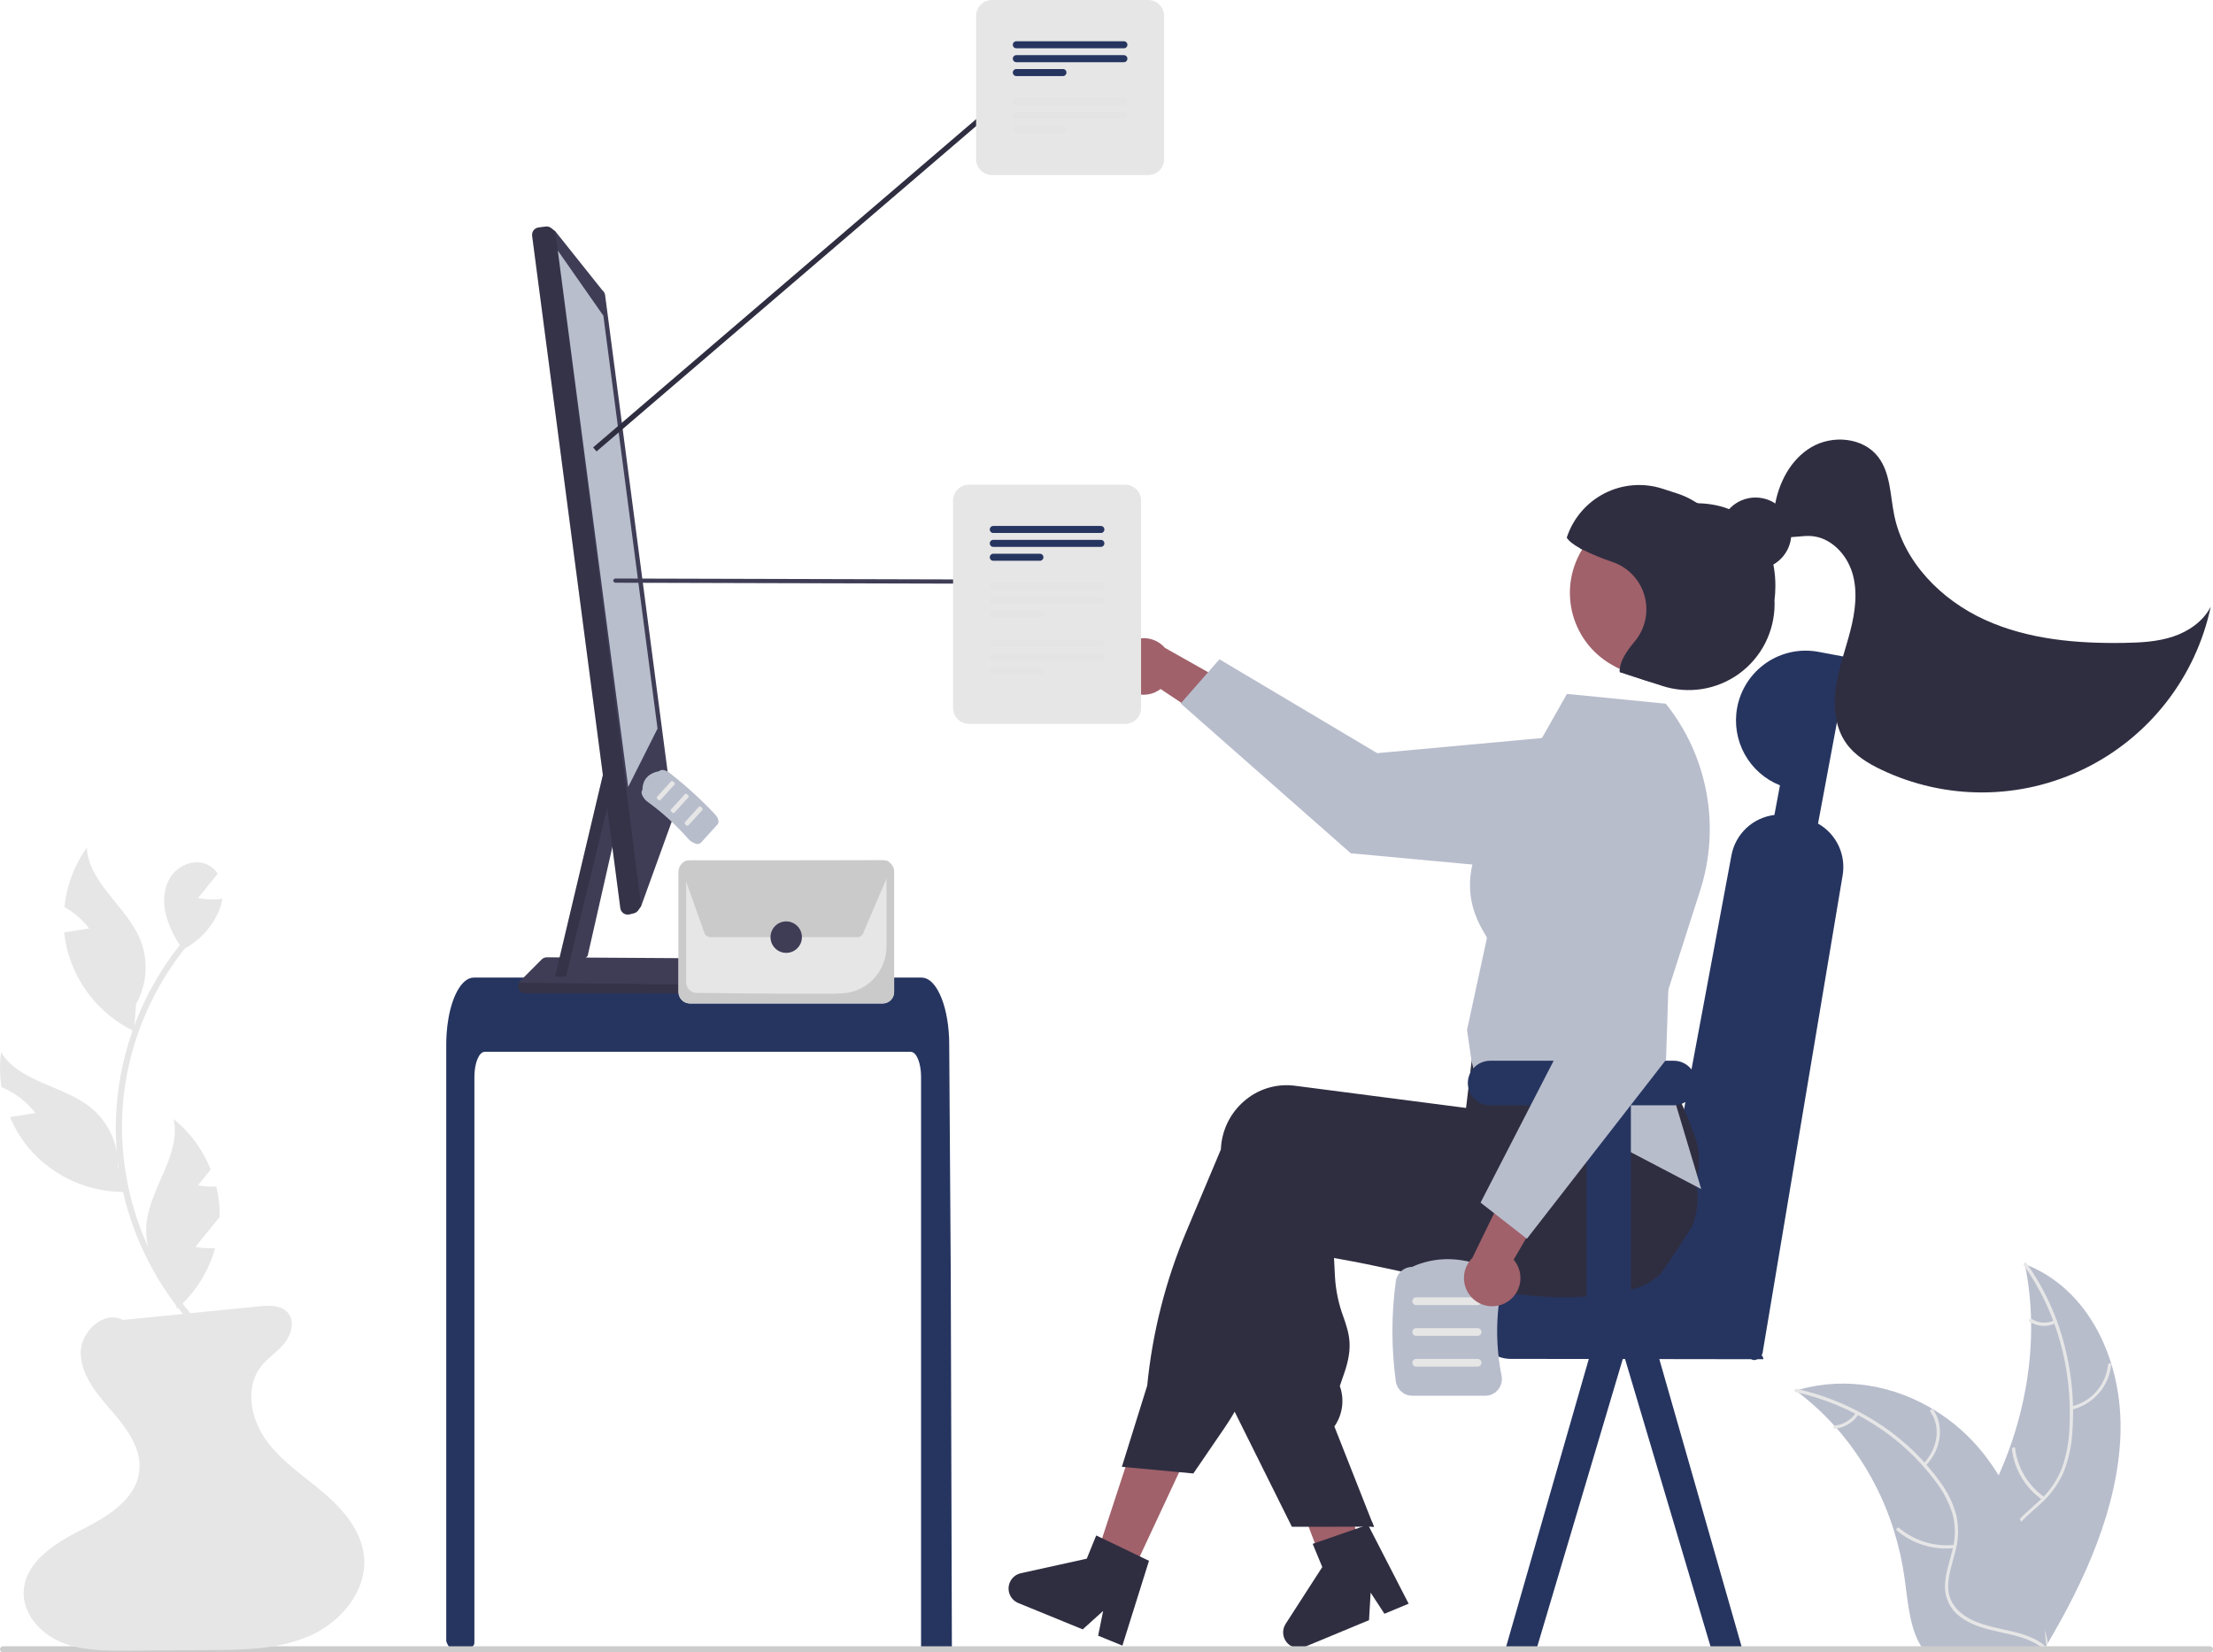 <svg width="292" height="218" viewBox="0 0 292 218" fill="none" xmlns="http://www.w3.org/2000/svg">
<g clip-path="url(#clip0_263_3919)">
<path d="M279.791 189.234C280.113 179.612 275.718 170.051 267.169 166.772C269.206 176.606 267.477 187.668 262.384 197.38C260.401 201.163 257.827 205.217 258.534 209.076C258.973 211.476 260.676 213.336 262.72 214.516C264.765 215.696 267.146 216.282 269.499 216.857L269.915 217.267C275.164 208.485 279.469 198.856 279.791 189.234Z" fill="#B8BDCC"/>
<path d="M267.051 166.952C271.337 172.952 273.523 180.645 273.049 188.557C272.98 190.308 272.647 192.04 272.062 193.692C271.417 195.349 270.392 196.831 269.07 198.018C267.847 199.159 266.484 200.202 265.521 201.585C265.045 202.26 264.71 203.024 264.536 203.831C264.362 204.639 264.353 205.473 264.508 206.285C264.867 208.208 265.92 209.788 267.009 211.289C268.218 212.956 269.503 214.665 269.786 216.853C269.82 217.118 270.24 216.99 270.206 216.726C269.714 212.919 266.422 210.706 265.224 207.265C264.665 205.659 264.615 203.805 265.635 202.138C266.526 200.68 267.932 199.603 269.178 198.456C270.485 197.311 271.531 195.899 272.247 194.314C272.911 192.687 273.309 190.963 273.424 189.209C273.733 185.425 273.426 181.615 272.515 177.929C271.537 173.872 269.794 170.039 267.379 166.637C267.231 166.43 266.904 166.746 267.051 166.952L267.051 166.952Z" fill="#E6E6E6"/>
<path d="M273.339 185.974C274.716 185.655 275.96 184.914 276.897 183.854C277.835 182.794 278.419 181.467 278.569 180.058C278.59 179.785 278.167 179.798 278.145 180.073C278.008 181.384 277.464 182.62 276.589 183.605C275.715 184.591 274.554 185.277 273.27 185.567C273.243 185.571 273.217 185.581 273.194 185.595C273.17 185.609 273.15 185.628 273.134 185.65C273.118 185.672 273.107 185.698 273.101 185.724C273.094 185.751 273.094 185.778 273.098 185.805C273.103 185.832 273.113 185.858 273.127 185.881C273.142 185.905 273.161 185.925 273.183 185.94C273.206 185.956 273.231 185.967 273.258 185.973C273.284 185.979 273.312 185.979 273.339 185.974V185.974Z" fill="#E6E6E6"/>
<path d="M269.755 197.511C268.695 196.773 267.802 195.819 267.136 194.711C266.47 193.603 266.045 192.366 265.891 191.082C265.856 190.817 265.435 190.944 265.47 191.209C265.634 192.545 266.078 193.831 266.774 194.982C267.47 196.133 268.401 197.124 269.506 197.888C269.718 198.033 269.966 197.654 269.755 197.511Z" fill="#E6E6E6"/>
<path d="M271.053 174.203C270.577 174.428 270.051 174.527 269.525 174.49C269 174.454 268.493 174.284 268.051 173.996C267.842 173.849 267.595 174.227 267.802 174.374C268.291 174.689 268.852 174.877 269.432 174.918C270.012 174.959 270.593 174.854 271.122 174.61C271.177 174.592 271.225 174.556 271.256 174.508C271.288 174.459 271.303 174.401 271.298 174.343C271.293 174.317 271.283 174.292 271.267 174.27C271.252 174.248 271.232 174.23 271.208 174.216C271.185 174.203 271.159 174.195 271.132 174.193C271.105 174.19 271.079 174.194 271.053 174.203Z" fill="#E6E6E6"/>
<path d="M236.942 183.454C237.07 183.55 237.197 183.646 237.324 183.745C239.027 185.044 240.605 186.499 242.037 188.091C242.15 188.212 242.262 188.337 242.371 188.461C245.802 192.39 248.371 196.996 249.913 201.982C250.546 204.015 251.011 206.097 251.306 208.206C251.719 211.147 251.926 214.402 253.275 216.825C253.412 217.079 253.567 217.322 253.738 217.554L269.307 217.819C269.345 217.802 269.383 217.788 269.421 217.771L270.038 217.81C270.03 217.698 270.02 217.582 270.013 217.47C270.009 217.405 270.001 217.34 269.997 217.275C269.993 217.232 269.989 217.189 269.988 217.149C269.987 217.134 269.986 217.12 269.984 217.109C269.983 217.069 269.978 217.033 269.976 216.997C269.921 216.35 269.862 215.703 269.795 215.056C269.796 215.052 269.796 215.052 269.793 215.049C269.284 210.121 268.35 205.252 266.679 200.784C266.629 200.65 266.58 200.512 266.522 200.377C265.764 198.384 264.826 196.464 263.718 194.642C263.113 193.656 262.451 192.706 261.737 191.797C259.887 189.455 257.63 187.468 255.075 185.931C249.958 182.849 243.672 181.594 237.419 183.318C237.259 183.362 237.103 183.406 236.942 183.454Z" fill="#B8BDCC"/>
<path d="M236.946 183.655C244.377 185.327 250.981 189.485 255.368 195.418C256.364 196.695 257.125 198.139 257.616 199.683C258.052 201.29 258.047 202.986 257.6 204.59C257.214 206.148 256.643 207.723 256.632 209.295C256.623 210.065 256.796 210.826 257.136 211.516C257.477 212.206 257.976 212.805 258.592 213.265C260.077 214.418 261.967 214.905 263.841 215.313C265.922 215.767 268.095 216.204 269.674 217.592C269.865 217.761 270.159 217.414 269.968 217.246C267.222 214.83 262.968 215.255 259.82 213.528C258.351 212.723 257.181 211.431 257.068 209.62C256.97 208.037 257.558 206.414 257.962 204.837C258.419 203.27 258.487 201.614 258.158 200.014C257.753 198.443 257.054 196.964 256.096 195.655C254.017 192.715 251.423 190.176 248.441 188.161C244.989 185.808 241.121 184.135 237.045 183.23C236.788 183.172 236.691 183.597 236.946 183.655Z" fill="#E6E6E6"/>
<path d="M254.056 193.399C256.147 191.28 256.581 188.11 255.083 185.995C254.935 185.787 254.569 186.055 254.717 186.263C256.12 188.245 255.702 191.169 253.748 193.15C253.542 193.359 253.851 193.606 254.056 193.399V193.399Z" fill="#E6E6E6"/>
<path d="M257.897 203.811C256.589 203.955 255.266 203.831 254.008 203.447C252.75 203.063 251.583 202.426 250.578 201.577C250.386 201.409 250.091 201.756 250.283 201.923C251.331 202.805 252.548 203.465 253.858 203.862C255.169 204.259 256.546 204.385 257.906 204.232C258.181 204.206 258.17 203.786 257.897 203.811L257.897 203.811Z" fill="#E6E6E6"/>
<path d="M244.886 186.392C244.574 186.859 244.164 187.252 243.684 187.542C243.204 187.833 242.665 188.013 242.108 188.071C241.833 188.094 241.845 188.515 242.117 188.492C242.733 188.426 243.328 188.226 243.859 187.906C244.39 187.586 244.845 187.154 245.194 186.641C245.231 186.6 245.251 186.546 245.25 186.491C245.249 186.435 245.226 186.382 245.187 186.343C245.14 186.311 245.083 186.299 245.026 186.308C244.97 186.317 244.92 186.347 244.886 186.392V186.392Z" fill="#E6E6E6"/>
<path d="M232.311 178.307C232.344 178.27 232.096 178.239 231.636 178.212V162.743H209.348V163.988H199.314C198.138 163.99 197.01 164.458 196.178 165.292C195.346 166.125 194.878 167.255 194.877 168.434V174.832C194.878 176.011 195.346 177.141 196.178 177.975C197.01 178.808 198.138 179.277 199.314 179.278L209.597 179.291L214.113 179.298H214.423L218.942 179.305L231.562 179.322H232.649C232.808 179.143 232.159 178.486 232.311 178.307Z" fill="#263560"/>
<path d="M232.552 178.594C231.815 179.671 231.217 179.631 230.695 178.935C230.42 178.534 230.198 178.099 230.036 177.641C228.448 173.56 227.409 164.199 224.414 167.473C223.822 168.119 223.222 168.76 222.619 169.394C221.498 170.575 220.328 171.857 219.169 172.989C219.168 172.992 219.195 172.866 219.191 172.869C218.619 173.43 219.05 168.581 218.824 167.217C218.776 166.922 218.697 166.791 218.572 166.908C218.562 166.776 218.556 166.644 218.557 166.51C218.556 166.299 218.566 166.088 218.589 165.879C218.608 165.686 218.634 165.491 218.67 165.295L228.463 112.831C228.721 111.457 229.41 110.201 230.429 109.245C231.448 108.29 232.745 107.685 234.13 107.518C234.787 107.445 235.45 107.469 236.1 107.588L237.882 107.922C238.586 108.053 239.263 108.301 239.886 108.655L239.889 108.656C241.08 109.329 242.03 110.357 242.609 111.598C243.187 112.839 243.364 114.23 243.115 115.576L232.552 178.594Z" fill="#263560"/>
<path d="M148.928 208.479L144.331 206.276L150.646 187.022L157.432 190.274L148.928 208.479Z" fill="#A0616A"/>
<path d="M179.751 205.375C179.417 205.585 179.082 205.791 178.745 205.997C178.073 206.41 177.394 206.816 176.715 207.215C176.374 207.415 176.03 207.615 175.688 207.811V207.821L175.668 207.824L175.661 207.828L175.141 207.956L174.395 205.98L174.051 205.07L173.564 203.781L172.673 201.423L167.979 189.006L175.277 187.202L175.55 188.322H175.553L175.688 188.877L178.238 199.237L178.758 201.355L178.775 201.42L179.089 202.685L179.359 203.781L179.66 205.006L179.751 205.375Z" fill="#A0616A"/>
<path d="M223.285 161.768C222.823 162.513 222.35 163.254 221.874 163.988C220.989 165.355 220.081 166.701 219.149 168.028C219.149 168.031 219.145 168.031 219.142 168.035C218.598 168.539 217.997 168.979 217.352 169.344C217.325 169.364 217.295 169.378 217.268 169.395C216.792 169.658 216.286 169.861 215.761 170C215.572 170.048 215.38 170.095 215.191 170.142C214.509 170.305 213.833 170.444 213.161 170.565C211.966 170.779 210.784 170.931 209.608 171.025C209.514 171.036 209.419 171.042 209.325 171.049C204.492 171.404 199.788 170.833 194.878 169.895C192.453 169.435 189.978 168.884 187.415 168.312C186.577 168.122 185.736 167.936 184.885 167.75C184.821 167.737 184.754 167.72 184.686 167.706C183.47 167.439 182.234 167.175 180.968 166.915C179.374 166.586 177.73 166.268 176.021 165.967L176.142 168.38C176.244 170.235 176.628 172.065 177.284 173.803C178.013 175.942 178.591 177.633 177.372 181.155L176.784 182.861C177.089 183.708 177.193 184.613 177.089 185.508C176.986 186.402 176.677 187.259 176.186 188.014L176.068 188.193L180.968 200.614L181.286 201.419H178.776L175.69 201.422H170.459L162.911 186.251L162.55 185.527V185.49L163.33 156.335C163.34 156.077 163.36 155.817 163.394 155.56C163.532 154.391 163.9 153.261 164.478 152.236C165.056 151.212 165.832 150.312 166.761 149.591C167.651 148.895 168.67 148.382 169.759 148.084C170.849 147.785 171.986 147.706 173.106 147.852L175.69 148.187L180.968 148.871L184.686 149.355L184.76 149.365L195.726 150.786L196.512 147.572L196.658 147.517L201.274 145.822L217.241 139.959L217.281 139.945L218.331 139.56L218.456 139.763C218.493 139.824 218.531 139.884 218.564 139.945C219.602 141.81 220.448 143.776 221.087 145.812C222.162 149.139 223.047 152.525 223.738 155.952C223.768 156.101 223.795 156.237 223.819 156.358L223.829 156.396C223.839 156.453 223.846 156.49 223.849 156.5C224.217 158.036 223.961 159.911 223.285 161.768Z" fill="#2F2E41"/>
<path d="M223.959 151.024C223.909 150.808 223.844 150.588 223.777 150.374C223.241 148.76 222.616 147.176 221.906 145.631C221.109 143.872 220.153 141.987 219.015 139.947C218.465 138.959 217.873 137.931 217.239 136.864C216.922 136.33 216.592 135.785 216.25 135.23C216.236 135.205 216.222 135.18 216.206 135.156L216.108 134.993L200.31 137.111L194.427 137.9L194.076 140.837L193.992 141.564C193.988 141.564 193.988 141.564 193.992 141.567L193.755 143.55V143.553L193.441 146.172L193.414 146.169L184.685 145.035L175.688 143.868L170.856 143.242C169.736 143.096 168.598 143.174 167.509 143.473C166.419 143.772 165.4 144.284 164.51 144.981C163.582 145.703 162.806 146.602 162.228 147.626C161.65 148.651 161.281 149.781 161.144 150.95C161.113 151.186 161.093 151.43 161.083 151.67L156.524 162.494C153.796 168.967 152.058 175.815 151.37 182.808L148.027 193.517L148.503 193.561L155.588 194.22L157.459 194.396L161.579 188.37C162.049 187.684 162.494 186.976 162.91 186.252C163.594 185.07 164.202 183.845 164.73 182.585L173.642 161.337C174.331 161.455 175.013 161.568 175.688 161.675C178.812 162.183 181.811 162.597 184.685 162.917C194.029 163.962 202.12 164.044 209.323 163.157C211.346 162.91 213.301 162.585 215.189 162.183C215.882 162.037 216.565 161.88 217.239 161.712C217.398 161.675 217.553 161.638 217.708 161.597C219.104 161.237 220.387 160.531 221.44 159.545C222.493 158.559 223.283 157.324 223.736 155.954C224.278 154.365 224.355 152.655 223.959 151.024Z" fill="#2F2E41"/>
<path d="M150.398 205.335L145.423 202.946L144.643 202.57L143.397 205.636L134.698 207.554C134.268 207.649 133.879 207.878 133.589 208.21C133.298 208.542 133.121 208.958 133.083 209.397C133.046 209.837 133.149 210.277 133.379 210.653C133.609 211.03 133.953 211.323 134.36 211.489L142.86 214.964L145.558 212.531L144.897 215.796L148.098 217.106L151.607 205.917L150.398 205.335Z" fill="#2F2E41"/>
<path d="M180.967 200.614L181.285 201.419H180.967V200.614Z" fill="#2F2E41"/>
<path d="M121.532 142.057C121.532 140.243 120.924 138.771 120.178 138.768H63.954C63.204 138.771 62.6 140.243 62.596 142.057V216.71C62.596 216.878 62.534 217.04 62.421 217.165C62.308 217.29 62.153 217.368 61.986 217.384C61.44 217.437 60.893 217.486 60.347 217.531C60.334 217.531 60.32 217.534 60.307 217.534C60.01 217.561 59.712 217.581 59.415 217.605H59.412C59.259 217.322 59.108 217.036 58.959 216.748C58.908 216.651 58.882 216.543 58.882 216.434V137.79C58.882 137.289 58.902 136.785 58.936 136.288C58.984 135.605 59.069 134.925 59.189 134.251C59.76 131.108 61.05 128.98 62.515 128.973H121.613C121.827 128.974 122.038 129.019 122.234 129.105C122.522 129.233 122.783 129.415 123.001 129.643C123.297 129.951 123.551 130.298 123.754 130.675C124.477 131.95 124.993 133.852 125.176 136.065C125.176 136.085 125.179 136.105 125.179 136.125C125.226 136.674 125.25 137.232 125.247 137.79L125.294 145.041L125.324 149.365L125.416 162.932L125.449 167.75L125.598 217.216C125.598 217.396 125.527 217.568 125.4 217.695C125.273 217.821 125.102 217.893 124.923 217.893H122.207C122.028 217.893 121.856 217.821 121.73 217.695C121.603 217.568 121.532 217.396 121.532 217.216L121.532 142.057Z" fill="#263560"/>
<path d="M81.455 108.859L77.544 126.099L75.045 128.841H73.242L80.673 97.495L81.04 102.821V102.824L81.455 108.859Z" fill="#3F3D56"/>
<path d="M100.276 126.477L77.333 126.332L75.296 126.318L73.844 126.308L72.152 126.298H72.139C71.894 126.298 71.658 126.396 71.484 126.569L68.627 129.431C68.564 129.493 68.512 129.567 68.475 129.648C68.457 129.67 68.442 129.695 68.431 129.722C68.369 129.866 68.344 130.023 68.357 130.179C68.37 130.335 68.421 130.486 68.505 130.617C68.59 130.749 68.706 130.858 68.843 130.934C68.979 131.011 69.132 131.052 69.289 131.055H99.01C99.188 131.054 99.363 131.003 99.513 130.907C99.664 130.812 99.784 130.675 99.861 130.514L100.094 130.006L100.573 128.974L101.117 127.81C101.175 127.687 101.205 127.551 101.205 127.414C101.204 127.168 101.105 126.931 100.932 126.756C100.758 126.58 100.523 126.48 100.276 126.477Z" fill="#3F3D56"/>
<path opacity="0.17" d="M100.093 130.005L99.859 130.515C99.782 130.676 99.662 130.812 99.512 130.908C99.362 131.003 99.188 131.054 99.01 131.055H69.288C69.132 131.053 68.978 131.011 68.842 130.935C68.705 130.859 68.59 130.75 68.505 130.618C68.42 130.487 68.369 130.336 68.356 130.18C68.344 130.024 68.369 129.867 68.431 129.723C68.442 129.696 68.456 129.671 68.475 129.649L100.093 130.005Z" fill="black"/>
<path opacity="0.17" d="M81.04 102.821V102.824L74.677 128.841H73.242L80.673 97.495L81.04 102.821Z" fill="black"/>
<path d="M88.849 107.588L79.842 38.934C79.809 38.677 79.675 38.444 79.471 38.285L73.27 30.51L72.713 30.08C72.507 29.924 72.247 29.854 71.991 29.887L71.058 30.012C70.802 30.046 70.568 30.18 70.41 30.385C70.251 30.591 70.181 30.851 70.214 31.109L79.548 102.242V102.245L80.119 106.596L80.798 111.763V111.77L81.852 119.809C81.868 119.946 81.915 120.079 81.987 120.197C82.06 120.315 82.158 120.416 82.274 120.492C82.387 120.57 82.516 120.624 82.652 120.648C82.787 120.673 82.927 120.668 83.06 120.634L83.651 120.485C83.878 120.427 84.076 120.29 84.212 120.1L84.475 119.724L84.597 119.548L88.676 108.281C88.82 108.08 88.881 107.832 88.849 107.588Z" fill="#3F3D56"/>
<path opacity="0.17" d="M73.269 30.51L84.598 119.549L84.475 119.724L84.212 120.098C84.077 120.289 83.878 120.426 83.652 120.484L83.06 120.633C82.926 120.666 82.786 120.671 82.65 120.647C82.515 120.622 82.385 120.569 82.271 120.491C82.157 120.414 82.061 120.313 81.989 120.195C81.916 120.077 81.869 119.945 81.851 119.808L70.216 31.11C70.182 30.852 70.252 30.591 70.41 30.386C70.567 30.179 70.8 30.045 71.058 30.011L71.992 29.888C72.119 29.87 72.248 29.879 72.371 29.912C72.495 29.945 72.611 30.003 72.712 30.081L73.269 30.51Z" fill="black"/>
<path d="M73.602 33.056L79.614 41.654L86.76 96.127L82.886 103.828L73.602 33.056Z" fill="#B8BECC"/>
<path d="M202.809 217.326L198.686 217.404L210.146 177.52L214.269 178.796L202.809 217.326Z" fill="#263560"/>
<path d="M229.849 217.402L225.73 217.324L214.423 179.298L214.268 178.797L216.912 177.979C217.436 177.989 217.979 177.995 218.54 178.002L218.942 179.305L229.849 217.402Z" fill="#263560"/>
<path d="M179.235 201.591L174.023 203.4L173.205 203.683L174.472 206.74L169.638 214.236C169.398 214.606 169.284 215.043 169.31 215.484C169.337 215.924 169.503 216.345 169.785 216.683C170.067 217.022 170.449 217.262 170.877 217.368C171.304 217.473 171.754 217.439 172.161 217.27L180.641 213.747L180.85 210.116L182.673 212.903L185.867 211.576L180.503 201.152L179.235 201.591Z" fill="#2F2E41"/>
<path d="M147.6 89.643C147.847 90.125 148.197 90.547 148.625 90.88C149.052 91.212 149.547 91.446 150.075 91.566C150.603 91.686 151.151 91.689 151.68 91.573C152.208 91.458 152.706 91.228 153.136 90.9L164.096 98.19L164.117 91.341L153.706 85.468C153.107 84.78 152.278 84.336 151.374 84.22C150.47 84.104 149.555 84.324 148.803 84.838C148.05 85.353 147.512 86.126 147.29 87.012C147.069 87.897 147.179 88.833 147.6 89.643V89.643Z" fill="#A0616A"/>
<path d="M155.788 92.808L160.902 86.98L181.723 99.364L209.324 96.832C210.688 96.707 212.063 96.884 213.351 97.351C214.64 97.818 215.809 98.564 216.778 99.535C217.746 100.506 218.489 101.679 218.954 102.97C219.419 104.261 219.595 105.639 219.468 107.005C219.238 109.474 218.039 111.75 216.136 113.334C214.232 114.918 211.779 115.68 209.315 115.455L178.23 112.572L155.788 92.808Z" fill="#B8BDCC"/>
<path d="M219.849 92.898L219.801 92.838L206.755 91.548L197.941 107.104C190.365 116.384 195.87 122.784 196.2 123.736L193.57 135.885L194.159 139.951L194.454 141.159L224.474 156.875L218.304 136.28L224.329 117.499C225.664 113.346 225.954 108.927 225.173 104.635C224.391 100.343 222.562 96.311 219.849 92.898Z" fill="#B8BDCC"/>
<path d="M234.142 79.209C234.149 79.375 234.152 79.541 234.152 79.703C234.149 81.495 233.723 83.261 232.909 84.857C232.095 86.452 230.915 87.832 229.467 88.883C228.018 89.934 226.342 90.627 224.575 90.905C222.808 91.183 221.001 91.039 219.3 90.483L217.217 89.803C217.2 89.796 217.18 89.793 217.163 89.786L213.728 88.663C213.717 88.517 213.719 88.371 213.735 88.226C208.612 86.034 215.694 78.83 217.453 73.42C217.727 72.578 208.322 73.207 208.767 72.487C208.669 72.436 208.572 72.385 208.48 72.334C210.069 69.822 212.418 67.885 215.183 66.805C217.949 65.725 220.986 65.56 223.852 66.332C223.927 66.349 224.004 66.373 224.079 66.393C230.752 66.559 234.257 71.218 234.257 77.267C234.257 77.916 234.218 78.565 234.142 79.209Z" fill="#2F2E41"/>
<path d="M228.361 81.591C227.466 84.339 225.518 86.617 222.946 87.926C220.375 89.235 217.389 89.467 214.647 88.571C214.336 88.47 214.032 88.355 213.735 88.226C211.239 87.154 209.234 85.186 208.114 82.708C206.993 80.23 206.839 77.421 207.68 74.835C207.947 74.011 208.312 73.223 208.768 72.487C210.166 70.218 212.345 68.542 214.894 67.775C217.443 67.009 220.184 67.205 222.598 68.326C225.012 69.448 226.931 71.418 227.993 73.862C229.056 76.307 229.186 79.057 228.361 81.591Z" fill="#A0616A"/>
<path d="M217.217 89.803C217.2 89.796 217.179 89.793 217.162 89.786L213.728 88.663C213.717 88.517 213.719 88.371 213.735 88.226C213.837 87.093 214.631 85.907 215.696 84.626C216.382 83.807 216.859 82.833 217.086 81.788C217.313 80.743 217.282 79.659 216.997 78.628C216.713 77.598 216.182 76.652 215.451 75.873C214.721 75.093 213.812 74.504 212.803 74.155C212.773 74.144 212.744 74.134 212.715 74.124C211.362 73.671 210.043 73.124 208.767 72.487C208.669 72.436 208.571 72.385 208.48 72.334C207.622 71.861 207.001 71.387 206.728 70.933C207.136 69.677 207.789 68.513 208.646 67.508C209.504 66.504 210.551 65.679 211.728 65.08C212.904 64.481 214.187 64.12 215.502 64.018C216.818 63.916 218.14 64.075 219.395 64.485L221.387 65.134C223.9 65.953 225.988 67.733 227.196 70.088C228.6 71.096 229.708 72.578 230.576 74.327C234.939 83.104 226.517 92.794 217.217 89.803Z" fill="#2F2E41"/>
<path d="M223.792 142.882C223.792 143.477 223.612 144.058 223.275 144.549C222.939 145.039 222.462 145.416 221.908 145.629C221.644 145.731 221.368 145.792 221.087 145.812C221.013 145.819 220.935 145.822 220.861 145.822H215.191V173.384C215.106 173.495 215.018 173.607 214.931 173.719C214.444 174.341 213.951 174.964 213.451 175.576C213.343 175.712 213.235 175.843 213.131 175.975C212.965 176.175 212.803 176.375 212.641 176.571C212.584 176.639 212.53 176.703 212.476 176.771C212.199 177.102 211.922 177.434 211.638 177.765V177.769C211.635 177.772 211.635 177.772 211.635 177.775L211.493 177.938C211.267 178.205 211.04 178.476 210.807 178.743C210.491 178.567 210.211 178.331 209.983 178.049C209.842 177.88 209.722 177.693 209.625 177.495C209.622 177.491 209.622 177.488 209.619 177.481C209.615 177.473 209.611 177.466 209.608 177.457C209.419 177.062 209.322 176.628 209.325 176.189V145.822H196.614C196.238 145.825 195.867 145.752 195.52 145.609C195.082 145.434 194.693 145.156 194.386 144.797C194.079 144.439 193.863 144.012 193.757 143.552V143.549C193.598 142.881 193.682 142.178 193.993 141.566C193.99 141.563 193.99 141.563 193.993 141.563C194.124 141.295 194.299 141.052 194.51 140.842V140.839C194.51 140.835 194.51 140.835 194.513 140.832C194.787 140.551 195.114 140.329 195.474 140.176C195.835 140.024 196.222 139.946 196.614 139.945H220.861C221.638 139.946 222.383 140.255 222.933 140.806C223.482 141.357 223.791 142.103 223.792 142.882Z" fill="#263560"/>
<path d="M239.938 85.997C238.751 85.775 237.533 85.789 236.352 86.038C235.171 86.288 234.051 86.768 233.055 87.451C232.059 88.135 231.208 89.008 230.549 90.021C229.89 91.034 229.436 92.167 229.215 93.356V93.356C228.823 95.455 229.172 97.626 230.202 99.496C231.232 101.366 232.879 102.82 234.86 103.607L232.097 118.411L237.864 119.491L243.974 86.754L239.938 85.997Z" fill="#263560"/>
<path d="M231.636 75.112C234.247 75.112 236.364 72.991 236.364 70.375C236.364 67.759 234.247 65.638 231.636 65.638C229.025 65.638 226.908 67.759 226.908 70.375C226.908 72.991 229.025 75.112 231.636 75.112Z" fill="#2F2E41"/>
<path d="M286.75 83.976C284.699 84.662 282.505 84.779 280.343 84.816C274.052 84.925 267.601 84.373 261.875 81.759C256.149 79.145 251.219 74.178 249.946 68.004C249.398 65.343 249.462 62.379 247.788 60.241C245.802 57.703 241.81 57.358 239.029 58.982C236.249 60.606 234.625 63.767 234.153 66.957L233.033 68.781C233.059 69.956 234.328 70.737 235.495 70.847C236.663 70.957 237.837 70.635 239.006 70.722C241.569 70.913 243.659 73.109 244.406 75.573C245.153 78.037 244.793 80.702 244.154 83.196C243.514 85.69 242.601 88.123 242.236 90.671C241.871 93.22 242.119 95.986 243.616 98.079C244.739 99.65 246.451 100.692 248.191 101.525C252.405 103.542 257.021 104.575 261.691 104.546C266.36 104.517 270.963 103.427 275.152 101.358C279.34 99.29 283.006 96.296 285.872 92.602C288.739 88.909 290.732 84.612 291.702 80.035C290.721 81.966 288.801 83.29 286.75 83.976Z" fill="#2F2E41"/>
<path d="M195.979 184.14H186.35C185.82 184.14 185.309 183.948 184.909 183.6C184.509 183.252 184.248 182.771 184.173 182.246C183.579 177.862 183.579 173.418 184.173 169.034C184.247 168.515 184.503 168.039 184.895 167.692C185.287 167.345 185.79 167.149 186.313 167.14C189.343 165.779 192.605 165.78 196.012 167.14C196.33 167.144 196.642 167.218 196.928 167.356C197.214 167.494 197.466 167.693 197.667 167.939C197.876 168.195 198.026 168.495 198.106 168.816C198.185 169.138 198.192 169.473 198.126 169.797C197.353 173.654 197.353 177.626 198.126 181.483C198.192 181.807 198.185 182.142 198.106 182.464C198.026 182.785 197.876 183.085 197.667 183.341C197.463 183.591 197.205 183.793 196.913 183.931C196.621 184.07 196.302 184.141 195.979 184.14Z" fill="#B8BDCC"/>
<path d="M194.97 172.177H186.865C186.731 172.177 186.602 172.123 186.507 172.028C186.412 171.933 186.359 171.804 186.359 171.669C186.359 171.535 186.412 171.405 186.507 171.31C186.602 171.215 186.731 171.162 186.865 171.162H194.97C195.105 171.162 195.233 171.215 195.328 171.31C195.423 171.405 195.477 171.535 195.477 171.669C195.477 171.804 195.423 171.933 195.328 172.028C195.233 172.123 195.105 172.177 194.97 172.177Z" fill="#E6E6E6"/>
<path d="M194.97 176.237H186.865C186.731 176.237 186.602 176.183 186.507 176.088C186.412 175.993 186.359 175.864 186.359 175.729C186.359 175.595 186.412 175.466 186.507 175.371C186.602 175.275 186.731 175.222 186.865 175.222H194.97C195.105 175.222 195.233 175.275 195.328 175.371C195.423 175.466 195.477 175.595 195.477 175.729C195.477 175.864 195.423 175.993 195.328 176.088C195.233 176.183 195.105 176.237 194.97 176.237Z" fill="#E6E6E6"/>
<path d="M194.97 180.297H186.865C186.731 180.297 186.602 180.244 186.507 180.148C186.412 180.053 186.359 179.924 186.359 179.79C186.359 179.655 186.412 179.526 186.507 179.431C186.602 179.336 186.731 179.282 186.865 179.282H194.97C195.105 179.282 195.233 179.336 195.328 179.431C195.423 179.526 195.477 179.655 195.477 179.79C195.477 179.924 195.423 180.053 195.328 180.148C195.233 180.244 195.105 180.297 194.97 180.297Z" fill="#E6E6E6"/>
<path d="M80.912 76.601V76.6C80.922 76.517 80.964 76.442 81.029 76.391C81.093 76.339 81.176 76.314 81.258 76.323L133.359 76.462C133.441 76.454 133.523 76.479 133.587 76.531C133.652 76.583 133.693 76.658 133.703 76.74V76.741C133.693 76.823 133.651 76.898 133.586 76.95C133.521 77.002 133.439 77.026 133.357 77.018L81.256 76.879C81.174 76.887 81.092 76.862 81.027 76.81C80.963 76.758 80.922 76.683 80.912 76.601Z" fill="#3F3D56"/>
<path d="M94.69 108.75L92.478 111.188C92.375 111.274 92.25 111.329 92.117 111.347C91.984 111.364 91.849 111.343 91.728 111.285C91.361 111.155 91.035 110.931 90.781 110.635C89.2 108.837 87.425 107.22 85.489 105.814C85.171 105.59 84.917 105.285 84.753 104.932C84.686 104.818 84.653 104.688 84.655 104.556C84.658 104.424 84.698 104.296 84.769 104.185C84.791 102.851 85.541 102.025 86.999 101.728C87.254 101.462 87.831 101.563 88.349 101.967C90.477 103.631 92.477 105.453 94.332 107.417C94.787 107.9 94.941 108.473 94.69 108.75Z" fill="#B8BDCC"/>
<path d="M89.003 103.503L87.141 105.555C87.077 105.625 86.922 105.589 86.795 105.473C86.668 105.358 86.617 105.207 86.682 105.136L88.544 103.084C88.608 103.013 88.763 103.049 88.89 103.165C89.017 103.281 89.068 103.432 89.003 103.503Z" fill="#E6E6E6"/>
<path d="M90.843 105.178L88.981 107.229C88.917 107.3 88.762 107.264 88.635 107.148C88.508 107.033 88.457 106.882 88.522 106.811L90.383 104.759C90.448 104.688 90.603 104.724 90.73 104.84C90.857 104.956 90.907 105.107 90.843 105.178Z" fill="#E6E6E6"/>
<path d="M92.681 106.853L90.819 108.904C90.755 108.975 90.6 108.939 90.473 108.823C90.346 108.708 90.296 108.556 90.36 108.486L92.222 106.434C92.286 106.363 92.441 106.399 92.568 106.515C92.695 106.631 92.746 106.782 92.681 106.853Z" fill="#E6E6E6"/>
<path d="M292 217.597C292 217.65 291.99 217.703 291.97 217.751C291.95 217.8 291.92 217.845 291.883 217.882C291.845 217.92 291.801 217.949 291.752 217.97C291.703 217.99 291.651 218 291.598 218H0.402C0.295 218 0.193 217.957 0.118 217.882C0.042 217.806 0 217.704 0 217.597C0 217.49 0.042 217.388 0.118 217.312C0.193 217.237 0.295 217.195 0.402 217.195H291.598C291.651 217.194 291.703 217.205 291.752 217.225C291.801 217.245 291.845 217.275 291.883 217.312C291.92 217.35 291.95 217.394 291.97 217.443C291.99 217.492 292 217.544 292 217.597Z" fill="#CCCCCC"/>
<path d="M198.8 171.808C199.266 171.532 199.666 171.157 199.972 170.71C200.278 170.262 200.482 169.753 200.57 169.218C200.658 168.683 200.628 168.135 200.482 167.613C200.336 167.091 200.077 166.607 199.724 166.196L206.337 154.802L199.512 155.188L194.279 165.949C193.629 166.588 193.235 167.444 193.173 168.355C193.111 169.266 193.385 170.168 193.942 170.89C194.499 171.612 195.302 172.105 196.197 172.274C197.092 172.443 198.019 172.277 198.8 171.808V171.808Z" fill="#A0616A"/>
<path d="M201.469 163.43L195.358 158.662L206.462 137.103L202.302 109.649C202.096 108.292 202.191 106.906 202.58 105.59C202.969 104.274 203.643 103.06 204.553 102.034C205.463 101.008 206.587 100.195 207.846 99.653C209.105 99.112 210.467 98.854 211.836 98.899C214.309 98.984 216.648 100.047 218.339 101.857C220.03 103.667 220.936 106.075 220.857 108.553L219.829 139.814L201.469 163.43Z" fill="#B8BDCC"/>
<path d="M148.476 95.5H127.842C127.289 95.499 126.759 95.279 126.368 94.887C125.977 94.495 125.757 93.964 125.756 93.41V66.037C125.757 65.483 125.977 64.951 126.368 64.56C126.759 64.168 127.289 63.947 127.842 63.947H148.476C149.029 63.947 149.559 64.168 149.95 64.56C150.341 64.951 150.561 65.483 150.561 66.037V93.41C150.561 93.964 150.341 94.495 149.95 94.887C149.559 95.279 149.029 95.499 148.476 95.5Z" fill="#E6E6E6"/>
<path d="M147.025 93.758H129.292C128.801 93.757 128.331 93.562 127.984 93.214C127.636 92.866 127.441 92.394 127.441 91.902V67.544C127.441 67.052 127.636 66.58 127.984 66.233C128.331 65.885 128.801 65.689 129.292 65.689H147.025C147.516 65.689 147.987 65.885 148.334 66.233C148.682 66.58 148.877 67.052 148.877 67.544V91.902C148.877 92.394 148.682 92.866 148.334 93.214C147.987 93.562 147.516 93.757 147.025 93.758Z" fill="#E6E6E6"/>
<path d="M145.257 70.317H131.062C131.001 70.318 130.94 70.306 130.884 70.283C130.828 70.259 130.777 70.225 130.733 70.182C130.69 70.139 130.656 70.088 130.633 70.031C130.609 69.975 130.597 69.915 130.597 69.854C130.597 69.793 130.609 69.732 130.633 69.676C130.656 69.62 130.69 69.568 130.733 69.525C130.777 69.482 130.828 69.448 130.884 69.425C130.94 69.402 131.001 69.39 131.062 69.39H145.257C145.317 69.39 145.378 69.402 145.434 69.425C145.49 69.448 145.542 69.482 145.585 69.525C145.628 69.568 145.662 69.62 145.685 69.676C145.709 69.732 145.721 69.793 145.721 69.854C145.721 69.915 145.709 69.975 145.685 70.031C145.662 70.088 145.628 70.139 145.585 70.182C145.542 70.225 145.49 70.259 145.434 70.283C145.378 70.306 145.317 70.318 145.257 70.317Z" fill="#263560"/>
<path d="M145.257 72.15H131.062C130.939 72.15 130.821 72.102 130.734 72.014C130.647 71.927 130.599 71.809 130.599 71.686C130.599 71.564 130.647 71.445 130.734 71.359C130.821 71.272 130.939 71.223 131.062 71.223H145.257C145.317 71.223 145.378 71.235 145.434 71.258C145.49 71.281 145.541 71.315 145.584 71.359C145.627 71.402 145.661 71.453 145.684 71.509C145.708 71.565 145.72 71.626 145.72 71.686C145.72 71.747 145.708 71.808 145.684 71.864C145.661 71.92 145.627 71.971 145.584 72.014C145.541 72.058 145.49 72.092 145.434 72.115C145.378 72.138 145.317 72.15 145.257 72.15Z" fill="#263560"/>
<path d="M137.215 73.983H131.062C130.939 73.983 130.821 73.934 130.734 73.847C130.647 73.76 130.599 73.642 130.599 73.519C130.599 73.396 130.647 73.278 130.734 73.191C130.821 73.104 130.939 73.055 131.062 73.055H137.215C137.338 73.055 137.455 73.104 137.542 73.191C137.629 73.278 137.678 73.396 137.678 73.519C137.678 73.642 137.629 73.76 137.542 73.847C137.455 73.934 137.338 73.983 137.215 73.983Z" fill="#263560"/>
<path d="M145.257 77.822H131.062C131.001 77.822 130.94 77.81 130.884 77.787C130.828 77.764 130.777 77.73 130.733 77.686C130.69 77.643 130.656 77.592 130.633 77.536C130.609 77.479 130.597 77.419 130.597 77.358C130.597 77.297 130.609 77.237 130.633 77.18C130.656 77.124 130.69 77.073 130.733 77.03C130.777 76.987 130.828 76.952 130.884 76.929C130.94 76.906 131.001 76.894 131.062 76.894H145.257C145.317 76.894 145.378 76.906 145.434 76.929C145.49 76.952 145.542 76.987 145.585 77.03C145.628 77.073 145.662 77.124 145.685 77.18C145.709 77.237 145.721 77.297 145.721 77.358C145.721 77.419 145.709 77.479 145.685 77.536C145.662 77.592 145.628 77.643 145.585 77.686C145.542 77.73 145.49 77.764 145.434 77.787C145.378 77.81 145.317 77.822 145.257 77.822Z" fill="#E4E4E4"/>
<path d="M145.257 79.655H131.062C131.001 79.655 130.94 79.643 130.884 79.62C130.828 79.596 130.777 79.562 130.733 79.519C130.69 79.476 130.656 79.425 130.633 79.369C130.609 79.312 130.597 79.252 130.597 79.191C130.597 79.13 130.609 79.069 130.633 79.013C130.656 78.957 130.69 78.905 130.733 78.862C130.777 78.819 130.828 78.785 130.884 78.762C130.94 78.739 131.001 78.727 131.062 78.727H145.257C145.317 78.727 145.378 78.739 145.434 78.762C145.49 78.785 145.542 78.819 145.585 78.862C145.628 78.905 145.662 78.957 145.685 79.013C145.709 79.069 145.721 79.13 145.721 79.191C145.721 79.252 145.709 79.312 145.685 79.369C145.662 79.425 145.628 79.476 145.585 79.519C145.542 79.562 145.49 79.596 145.434 79.62C145.378 79.643 145.317 79.655 145.257 79.655Z" fill="#E4E4E4"/>
<path d="M137.215 81.487H131.062C130.939 81.487 130.821 81.439 130.734 81.352C130.647 81.264 130.599 81.147 130.599 81.023C130.599 80.9 130.647 80.782 130.734 80.695C130.821 80.609 130.939 80.56 131.062 80.56H137.215C137.338 80.56 137.455 80.609 137.542 80.695C137.629 80.782 137.678 80.9 137.678 81.023C137.678 81.147 137.629 81.264 137.542 81.352C137.455 81.439 137.338 81.487 137.215 81.487Z" fill="#E4E4E4"/>
<path d="M145.257 85.326H131.062C130.939 85.326 130.821 85.277 130.734 85.19C130.648 85.103 130.599 84.985 130.599 84.862C130.599 84.739 130.648 84.621 130.734 84.534C130.821 84.447 130.939 84.398 131.062 84.398H145.257C145.379 84.398 145.497 84.447 145.584 84.534C145.671 84.621 145.72 84.739 145.72 84.862C145.72 84.985 145.671 85.103 145.584 85.19C145.497 85.277 145.379 85.326 145.257 85.326Z" fill="#E4E4E4"/>
<path d="M145.257 87.159H131.062C130.939 87.159 130.821 87.11 130.734 87.023C130.647 86.936 130.599 86.818 130.599 86.695C130.599 86.572 130.647 86.454 130.734 86.367C130.821 86.28 130.939 86.231 131.062 86.231H145.257C145.379 86.231 145.497 86.28 145.584 86.367C145.671 86.454 145.72 86.572 145.72 86.695C145.72 86.818 145.671 86.936 145.584 87.023C145.497 87.11 145.379 87.159 145.257 87.159Z" fill="#E4E4E4"/>
<path d="M137.215 88.992H131.062C130.939 88.992 130.821 88.943 130.734 88.856C130.647 88.769 130.599 88.651 130.599 88.528C130.599 88.405 130.647 88.287 130.734 88.2C130.821 88.113 130.939 88.064 131.062 88.064H137.215C137.338 88.064 137.455 88.113 137.542 88.2C137.629 88.287 137.678 88.405 137.678 88.528C137.678 88.651 137.629 88.769 137.542 88.856C137.455 88.943 137.338 88.992 137.215 88.992Z" fill="#E4E4E4"/>
<path d="M78.261 59.027L133.615 11.59H133.703V12.287H133.872L78.713 59.556L78.261 59.027Z" fill="#2F2E41"/>
<path d="M116.479 113.504H91.027C90.629 113.505 90.248 113.663 89.967 113.945C89.686 114.226 89.527 114.608 89.527 115.007V130.883C89.527 131.282 89.686 131.664 89.967 131.945C90.248 132.227 90.629 132.385 91.027 132.386H116.479C116.876 132.385 117.257 132.227 117.539 131.945C117.82 131.664 117.978 131.282 117.978 130.883V115.007C117.978 114.608 117.82 114.226 117.539 113.945C117.257 113.663 116.876 113.505 116.479 113.504Z" fill="#E6E6E6"/>
<path d="M116.479 113.504H91.027C90.629 113.505 90.248 113.663 89.967 113.945C89.686 114.226 89.527 114.608 89.527 115.007V130.883C89.527 131.282 89.686 131.664 89.967 131.945C90.248 132.227 90.629 132.385 91.027 132.386H116.479C116.876 132.385 117.257 132.227 117.539 131.945C117.82 131.664 117.978 131.282 117.978 130.883V115.007C117.978 114.608 117.82 114.226 117.539 113.945C117.257 113.663 116.876 113.505 116.479 113.504ZM116.971 124.908C116.965 126.525 116.327 128.074 115.193 129.225C114.06 130.375 112.522 131.034 110.909 131.062C108.326 131.095 112.338 131.108 109.223 131.108C102.101 131.108 94.674 131.04 91.903 130.996C91.538 130.988 91.191 130.838 90.936 130.578C90.68 130.317 90.536 129.967 90.534 129.602V115.008C90.535 114.877 90.587 114.752 90.679 114.659C90.771 114.566 90.896 114.514 91.027 114.514H116.478C116.608 114.514 116.733 114.566 116.826 114.658C116.918 114.751 116.97 114.876 116.971 115.007V124.908Z" fill="#CACACA"/>
<path d="M113.121 123.637H93.729C93.557 123.637 93.39 123.584 93.25 123.484C93.11 123.385 93.003 123.245 92.945 123.084L89.951 114.665C89.906 114.54 89.892 114.405 89.91 114.273C89.928 114.141 89.977 114.015 90.054 113.906C90.131 113.797 90.232 113.708 90.35 113.646C90.469 113.585 90.6 113.552 90.733 113.552L116.74 113.506H116.741C116.879 113.506 117.015 113.54 117.136 113.605C117.257 113.671 117.36 113.765 117.436 113.88C117.512 113.996 117.558 114.128 117.57 114.265C117.582 114.402 117.56 114.541 117.506 114.667L117.461 114.648L117.506 114.667L113.885 123.132C113.821 123.282 113.714 123.41 113.579 123.5C113.443 123.589 113.283 123.637 113.121 123.637Z" fill="#CACACA"/>
<path d="M103.739 125.713C104.883 125.713 105.811 124.783 105.811 123.637C105.811 122.49 104.883 121.561 103.739 121.561C102.594 121.561 101.667 122.49 101.667 123.637C101.667 124.783 102.594 125.713 103.739 125.713Z" fill="#3F3D56"/>
<path d="M47.998 207.205C47.593 210.196 45.563 212.895 42.953 214.658C42.331 215.079 41.674 215.447 40.991 215.758C40.239 216.098 39.464 216.383 38.671 216.611C35.192 217.629 31.434 217.673 27.776 217.693C24.078 217.717 20.382 217.741 16.686 217.764C13.772 217.781 10.763 217.781 8.071 216.661C8.031 216.646 7.992 216.629 7.953 216.611C5.309 215.467 3.057 212.953 3.121 210.077C3.147 209.064 3.433 208.075 3.952 207.205C4.295 206.62 4.708 206.079 5.181 205.594C6.646 204.072 8.679 202.877 10.584 201.916C13.725 200.336 17.274 198.286 18.192 195.038C18.289 194.696 18.355 194.346 18.388 193.992C18.604 191.759 17.52 189.705 16.139 187.868C16.004 187.686 15.862 187.503 15.717 187.32C15.406 186.931 15.085 186.549 14.768 186.183C14.633 186.028 14.498 185.869 14.36 185.71C13.083 184.228 11.796 182.644 11.124 180.875C10.835 180.134 10.674 179.349 10.648 178.554C10.574 175.681 13.779 172.788 16.203 174.145C17.392 174.03 18.581 173.912 19.769 173.79C21.228 173.644 22.68 173.499 24.136 173.35H24.139C24.467 173.323 24.788 173.289 25.108 173.255C28.138 172.954 31.165 172.651 34.189 172.345C35.533 172.213 37.114 172.162 37.988 173.198C38.941 174.328 38.448 176.114 37.505 177.254C36.563 178.391 35.256 179.197 34.372 180.374C33.227 181.897 32.96 183.822 33.288 185.71C33.383 186.258 33.525 186.797 33.713 187.32C34.044 188.255 34.502 189.14 35.074 189.949C37.06 192.737 40.001 194.659 42.611 196.868C45.225 199.081 47.67 201.889 48.028 205.293C48.038 205.391 48.048 205.493 48.052 205.594C48.09 206.131 48.072 206.671 47.998 207.205Z" fill="#E6E6E6"/>
<path d="M26.761 176.224C24.126 173.616 21.881 170.639 20.097 167.387C18.319 164.151 17.005 160.68 16.195 157.077C15.374 153.42 15.102 149.66 15.388 145.922C15.981 138.31 18.789 131.039 23.463 125.008C23.748 124.642 24.041 124.28 24.34 123.925C24.673 123.527 25.24 124.1 24.909 124.495C20.139 130.225 17.151 137.231 16.314 144.645C15.708 150.311 16.384 156.04 18.291 161.409C20.198 166.777 23.288 171.646 27.33 175.654C27.699 176.019 27.13 176.589 26.761 176.224V176.224Z" fill="#E6E6E6"/>
<path d="M23.138 125.693C23.464 125.571 23.783 125.432 24.094 125.276C24.109 125.3 24.125 125.324 24.14 125.349L23.138 125.693Z" fill="#E6E6E6"/>
<path d="M29.35 118.582C29.218 119.321 28.981 120.037 28.644 120.707C27.715 122.576 26.236 124.114 24.406 125.112C24.305 125.166 24.2 125.224 24.096 125.275C23.971 125.078 23.842 124.882 23.721 124.686C22.859 123.4 22.221 121.977 21.836 120.477C21.445 118.714 21.657 116.735 22.785 115.324C23.91 113.913 26.058 113.28 27.614 114.194C28.064 114.463 28.445 114.832 28.729 115.273C28.573 115.466 28.418 115.656 28.263 115.848C28.249 115.866 28.234 115.883 28.219 115.899C28.084 116.068 27.945 116.234 27.81 116.403C27.246 117.097 26.686 117.794 26.122 118.484C26.917 118.631 27.726 118.686 28.533 118.65C28.597 118.647 28.665 118.643 28.729 118.64C28.935 118.626 29.144 118.609 29.35 118.582Z" fill="#E6E6E6"/>
<path d="M17.959 132.458L17.743 135.279L17.686 136.044C17.625 136.014 17.561 135.983 17.5 135.953C15.399 134.908 13.546 133.426 12.062 131.607C10.579 129.787 9.501 127.671 8.899 125.4C8.698 124.612 8.557 123.81 8.477 123.001C9.571 122.832 10.668 122.659 11.762 122.49C10.877 121.336 9.767 120.372 8.5 119.658C8.789 116.834 9.808 114.135 11.455 111.826C11.739 116.556 16.683 119.563 18.493 123.938C19.048 125.307 19.289 126.784 19.196 128.259C19.104 129.734 18.681 131.169 17.959 132.458Z" fill="#E6E6E6"/>
<path d="M17.02 157.241C16.757 157.255 16.494 157.262 16.233 157.258C13.986 157.244 11.765 156.77 9.707 155.865C7.649 154.961 5.798 153.644 4.265 151.997C3.025 150.636 2.028 149.072 1.317 147.372C1.341 147.369 1.361 147.365 1.385 147.362C2.479 147.193 3.576 147.02 4.671 146.851C3.509 145.334 1.964 144.154 0.196 143.434C-0.043 141.905 -0.061 140.349 0.142 138.815C2.614 142.852 8.392 143.177 12.043 146.181C13.784 147.635 14.97 149.646 15.403 151.875C15.511 152.426 15.568 152.986 15.575 153.547C15.578 153.682 15.578 153.814 15.575 153.946L15.656 154.129L17.02 157.241Z" fill="#E6E6E6"/>
<path d="M27.881 161.914C27.182 162.773 26.483 163.639 25.784 164.499C26.643 164.657 27.519 164.709 28.391 164.654C27.617 167.433 26.13 169.961 24.079 171.986C23.886 172.176 23.687 172.362 23.484 172.538C23.444 172.575 23.4 172.612 23.359 172.649L23.177 172.132L23.174 172.128L22.14 169.263C20.829 167.942 19.921 166.274 19.523 164.455V164.448C19.281 163.383 19.225 162.284 19.358 161.2C19.935 156.5 23.9 152.274 22.914 147.643C25.086 149.406 26.772 151.697 27.81 154.298C27.246 154.991 26.686 155.688 26.122 156.379C26.917 156.525 27.726 156.581 28.533 156.544C28.816 157.69 28.97 158.863 28.992 160.043C28.996 160.212 28.996 160.378 28.992 160.547C28.638 160.987 28.28 161.423 27.925 161.863C27.911 161.881 27.897 161.898 27.881 161.914Z" fill="#E6E6E6"/>
<path d="M151.515 23.094H130.882C130.329 23.093 129.798 22.873 129.407 22.481C129.016 22.09 128.796 21.558 128.796 21.004V2.09C128.796 1.536 129.016 1.005 129.407 0.613C129.798 0.221 130.329 0.001 130.882 0H151.515C152.068 0.001 152.598 0.221 152.989 0.613C153.38 1.005 153.6 1.536 153.601 2.09V21.004C153.6 21.558 153.38 22.09 152.989 22.481C152.598 22.873 152.068 23.093 151.515 23.094Z" fill="#E6E6E6"/>
<path d="M150.065 21.352H132.332C131.841 21.352 131.37 21.156 131.023 20.808C130.676 20.46 130.481 19.989 130.48 19.497V3.597C130.481 3.105 130.676 2.633 131.023 2.286C131.37 1.938 131.841 1.742 132.332 1.742H150.065C150.556 1.742 151.027 1.938 151.374 2.286C151.721 2.633 151.916 3.105 151.917 3.597V19.497C151.916 19.989 151.721 20.46 151.374 20.808C151.027 21.156 150.556 21.352 150.065 21.352Z" fill="#E6E6E6"/>
<path d="M148.296 6.371H134.101C134.04 6.371 133.98 6.359 133.924 6.336C133.867 6.313 133.816 6.278 133.773 6.235C133.73 6.192 133.696 6.141 133.672 6.085C133.649 6.028 133.637 5.968 133.637 5.907C133.637 5.846 133.649 5.786 133.672 5.729C133.696 5.673 133.73 5.622 133.773 5.579C133.816 5.535 133.867 5.501 133.924 5.478C133.98 5.455 134.04 5.443 134.101 5.443H148.296C148.357 5.443 148.417 5.455 148.474 5.478C148.53 5.501 148.581 5.535 148.624 5.579C148.667 5.622 148.702 5.673 148.725 5.729C148.748 5.786 148.76 5.846 148.76 5.907C148.76 5.968 148.748 6.028 148.725 6.085C148.702 6.141 148.667 6.192 148.624 6.235C148.581 6.278 148.53 6.313 148.474 6.336C148.417 6.359 148.357 6.371 148.296 6.371Z" fill="#263560"/>
<path d="M148.296 8.204H134.101C133.978 8.204 133.861 8.155 133.774 8.068C133.687 7.981 133.638 7.863 133.638 7.74C133.638 7.617 133.687 7.499 133.774 7.412C133.861 7.325 133.978 7.276 134.101 7.276H148.296C148.419 7.276 148.537 7.325 148.623 7.412C148.71 7.499 148.759 7.617 148.759 7.74C148.759 7.863 148.71 7.981 148.623 8.068C148.537 8.155 148.419 8.204 148.296 8.204Z" fill="#263560"/>
<path d="M140.254 10.036H134.101C133.978 10.036 133.861 9.987 133.774 9.9C133.687 9.813 133.638 9.696 133.638 9.572C133.638 9.449 133.687 9.331 133.774 9.245C133.861 9.158 133.978 9.109 134.101 9.109H140.254C140.377 9.109 140.495 9.158 140.582 9.245C140.668 9.331 140.717 9.449 140.717 9.572C140.717 9.696 140.668 9.813 140.582 9.9C140.495 9.987 140.377 10.036 140.254 10.036Z" fill="#263560"/>
<path d="M148.296 13.875H134.101C134.04 13.875 133.98 13.863 133.924 13.84C133.867 13.817 133.816 13.783 133.773 13.739C133.73 13.696 133.696 13.645 133.672 13.589C133.649 13.533 133.637 13.472 133.637 13.411C133.637 13.35 133.649 13.29 133.672 13.233C133.696 13.177 133.73 13.126 133.773 13.083C133.816 13.04 133.867 13.005 133.924 12.982C133.98 12.959 134.04 12.947 134.101 12.947H148.296C148.357 12.947 148.417 12.959 148.474 12.982C148.53 13.005 148.581 13.04 148.624 13.083C148.667 13.126 148.702 13.177 148.725 13.233C148.748 13.29 148.76 13.35 148.76 13.411C148.76 13.472 148.748 13.533 148.725 13.589C148.702 13.645 148.667 13.696 148.624 13.739C148.581 13.783 148.53 13.817 148.474 13.84C148.417 13.863 148.357 13.875 148.296 13.875Z" fill="#E4E4E4"/>
<path d="M148.296 15.708H134.101C134.04 15.708 133.98 15.696 133.924 15.673C133.867 15.65 133.816 15.616 133.773 15.572C133.73 15.529 133.696 15.478 133.672 15.422C133.649 15.365 133.637 15.305 133.637 15.244C133.637 15.183 133.649 15.123 133.672 15.066C133.696 15.01 133.73 14.959 133.773 14.916C133.816 14.873 133.867 14.838 133.924 14.815C133.98 14.792 134.04 14.78 134.101 14.78H148.296C148.357 14.78 148.417 14.792 148.474 14.815C148.53 14.838 148.581 14.873 148.624 14.916C148.667 14.959 148.702 15.01 148.725 15.066C148.748 15.123 148.76 15.183 148.76 15.244C148.76 15.305 148.748 15.365 148.725 15.422C148.702 15.478 148.667 15.529 148.624 15.572C148.581 15.616 148.53 15.65 148.474 15.673C148.417 15.696 148.357 15.708 148.296 15.708Z" fill="#E4E4E4"/>
<path d="M140.254 17.541H134.101C133.978 17.541 133.861 17.492 133.774 17.405C133.687 17.318 133.638 17.2 133.638 17.077C133.638 16.954 133.687 16.836 133.774 16.749C133.861 16.662 133.978 16.613 134.101 16.613H140.254C140.377 16.613 140.495 16.662 140.582 16.749C140.668 16.836 140.717 16.954 140.717 17.077C140.717 17.2 140.668 17.318 140.582 17.405C140.495 17.492 140.377 17.541 140.254 17.541Z" fill="#E4E4E4"/>
</g>
<defs>
<clipPath id="clip0_263_3919">
<rect width="292" height="218" fill="white"/>
</clipPath>
</defs>
</svg>
